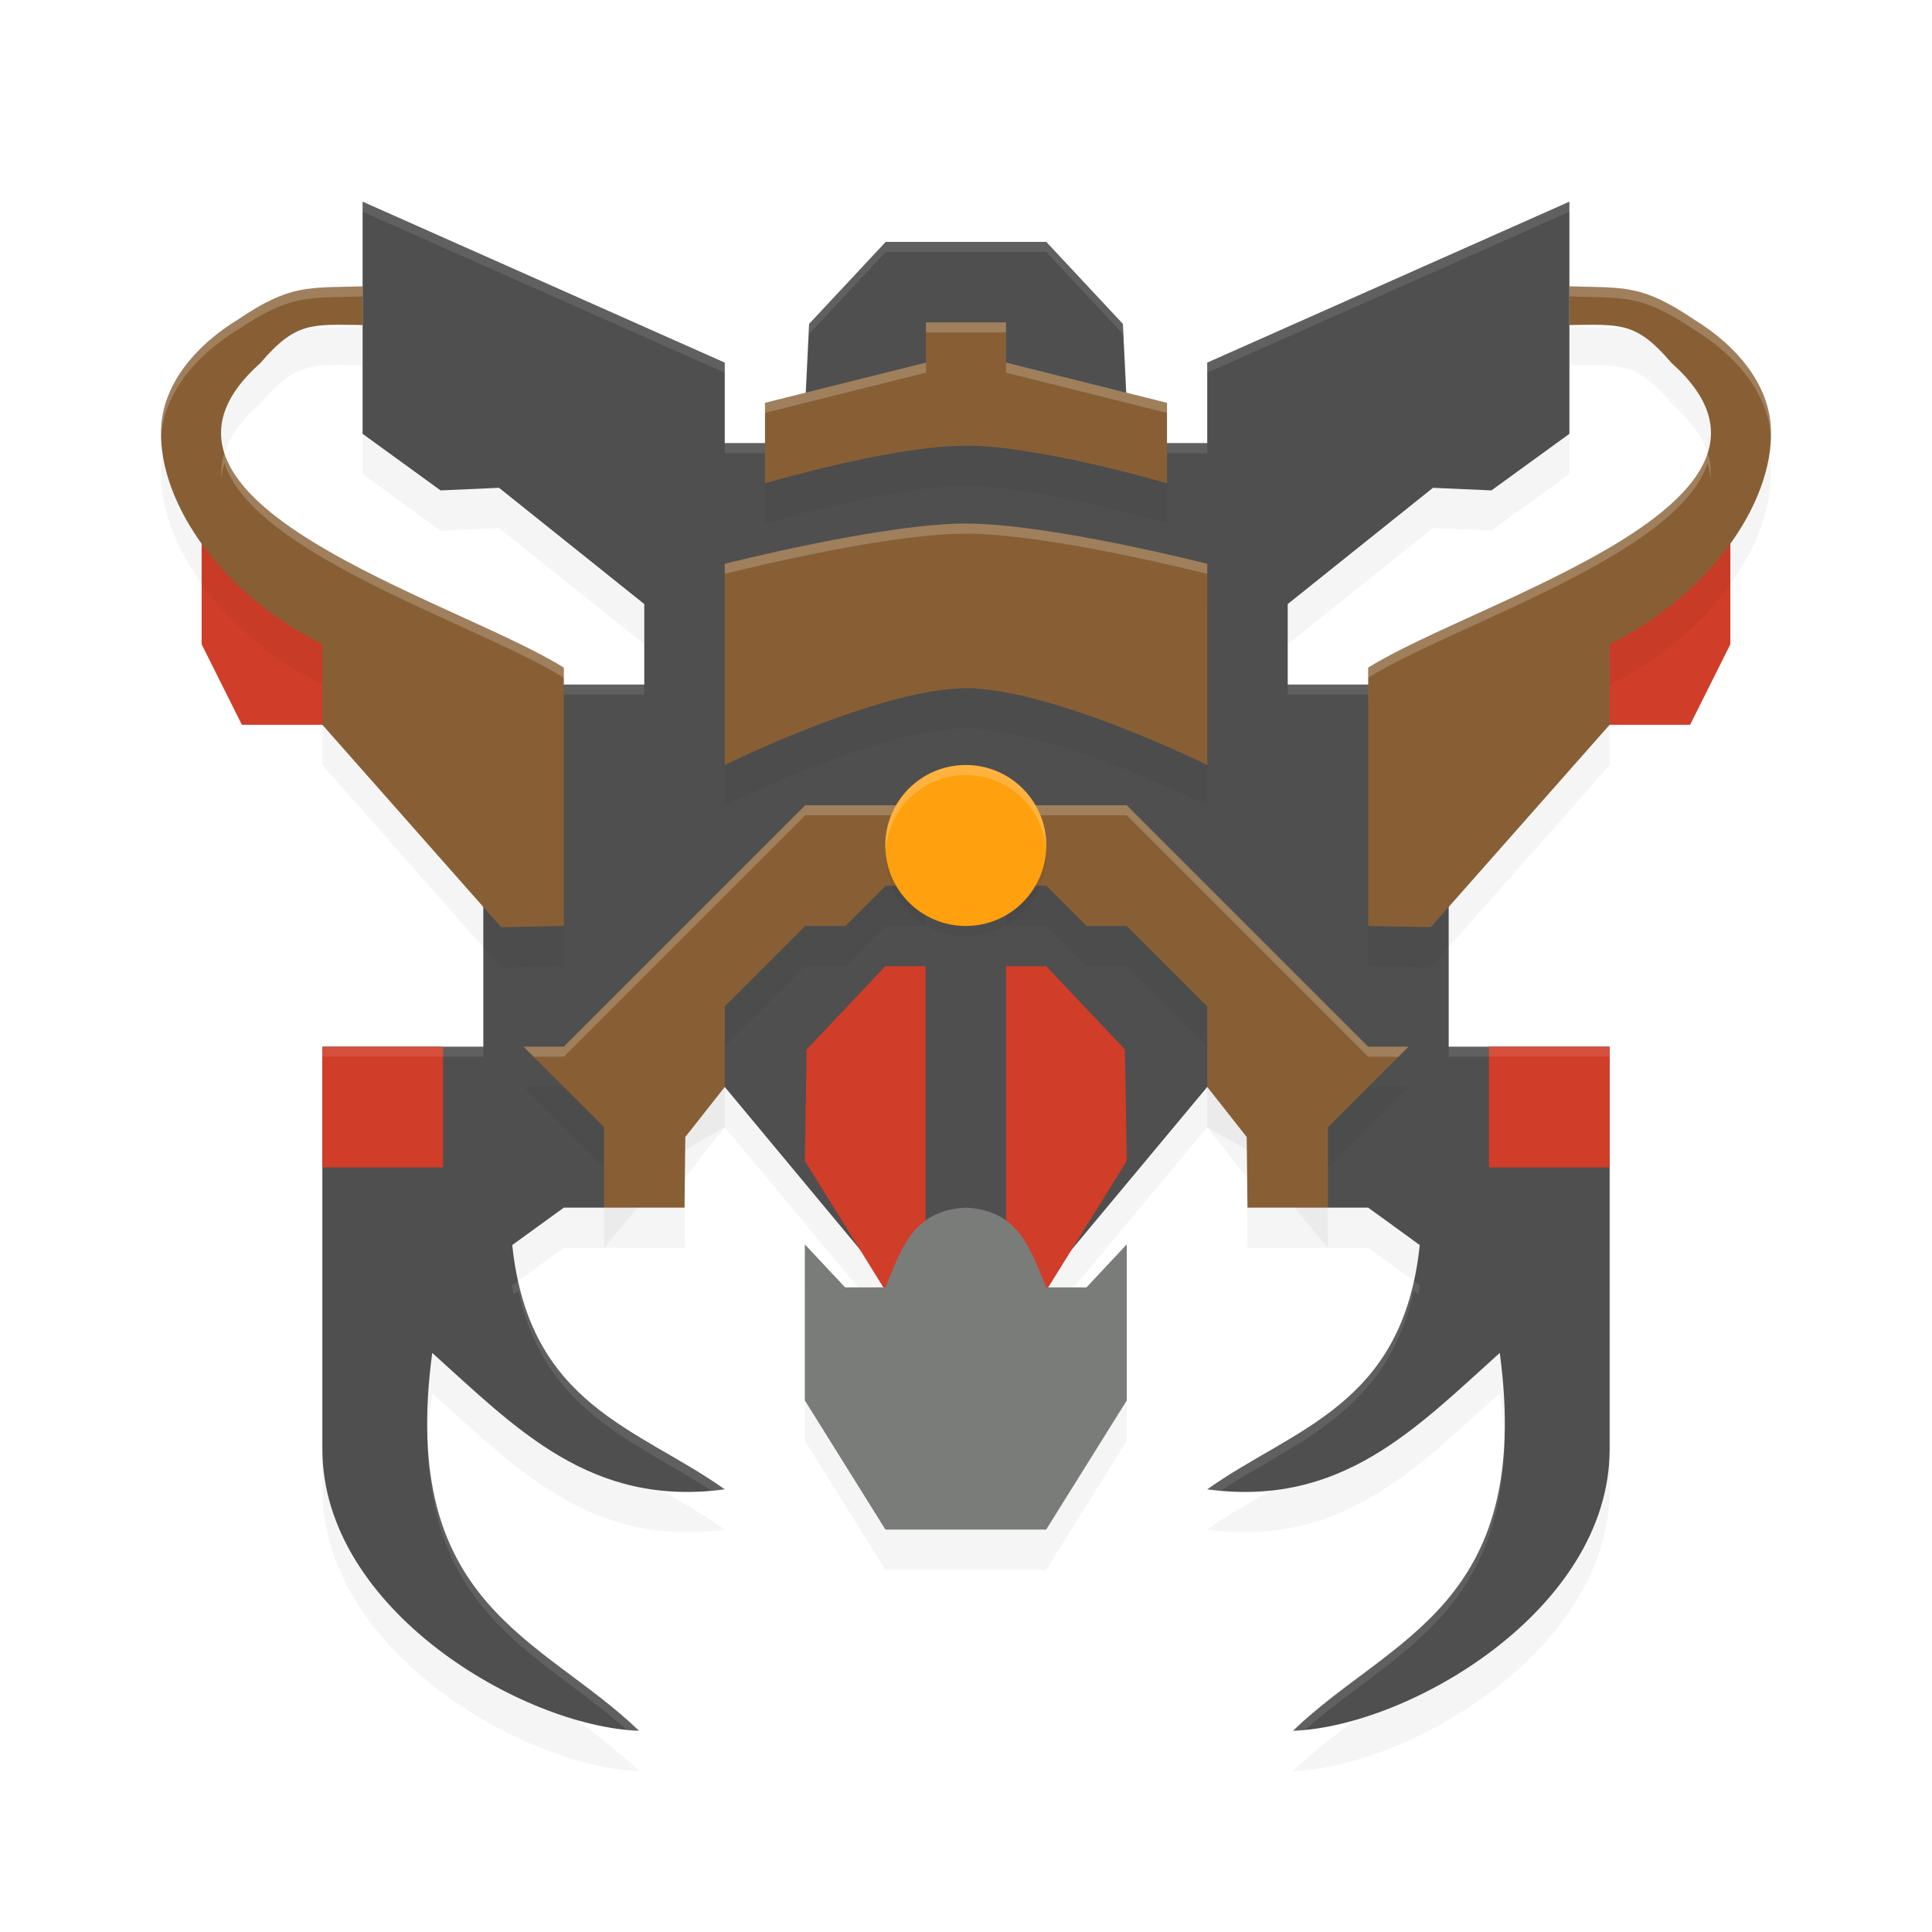 <?xml version="1.0" encoding="UTF-8" standalone="no"?>
<svg
   width="192"
   height="192"
   version="1"
   id="svg34"
   sodipodi:docname="games_opentyrian.svg"
   inkscape:version="1.1-rc (1:1.1+rc+202105232036+f4db50c7c1)"
   xmlns:inkscape="http://www.inkscape.org/namespaces/inkscape"
   xmlns:sodipodi="http://sodipodi.sourceforge.net/DTD/sodipodi-0.dtd"
   xmlns="http://www.w3.org/2000/svg"
   xmlns:svg="http://www.w3.org/2000/svg">
  <defs
     id="defs38">
    <filter
       inkscape:collect="always"
       style="color-interpolation-filters:sRGB"
       id="filter969"
       x="-0.053"
       y="-0.044"
       width="1.105"
       height="1.088">
      <feGaussianBlur
         inkscape:collect="always"
         stdDeviation="2.799"
         id="feGaussianBlur971" />
    </filter>
    <filter
       inkscape:collect="always"
       style="color-interpolation-filters:sRGB"
       id="filter973"
       x="-0.213"
       y="-0.213"
       width="1.425"
       height="1.425">
      <feGaussianBlur
         inkscape:collect="always"
         stdDeviation="2.835"
         id="feGaussianBlur975" />
    </filter>
    <filter
       inkscape:collect="always"
       style="color-interpolation-filters:sRGB"
       id="filter977"
       x="-0.043"
       y="-0.074"
       width="1.085"
       height="1.149">
      <feGaussianBlur
         inkscape:collect="always"
         stdDeviation="2.835"
         id="feGaussianBlur979" />
    </filter>
    <filter
       inkscape:collect="always"
       style="color-interpolation-filters:sRGB"
       id="filter981"
       x="-0.048"
       y="-0.048"
       width="1.096"
       height="1.096">
      <feGaussianBlur
         inkscape:collect="always"
         stdDeviation="0.32"
         id="feGaussianBlur983" />
    </filter>
  </defs>
  <sodipodi:namedview
     id="namedview36"
     pagecolor="#ffffff"
     bordercolor="#666666"
     borderopacity="1.0"
     inkscape:pageshadow="2"
     inkscape:pageopacity="0.0"
     inkscape:pagecheckerboard="0"
     showgrid="false"
     inkscape:zoom="1"
     inkscape:cx="103.5"
     inkscape:cy="98.5"
     inkscape:window-width="1920"
     inkscape:window-height="1019"
     inkscape:window-x="0"
     inkscape:window-y="34"
     inkscape:window-maximized="1"
     inkscape:current-layer="svg34" />
  <path
     style="fill:#d03d28;stroke-width:3.999"
     d="m 20.04,52.032 11.997,7.998 3.999,11.997 H 24.039 L 20.04,64.029 Z"
     id="path2" />
  <path
     style="opacity:0.2;stroke-width:3.999;filter:url(#filter973)"
     d="m 95.961,124.014 c -5.282,0.263 -6.409,4.171 -7.969,7.925 h -4.004 l -4.004,-4.278 v 15.511 l 8.008,12.833 h 7.969 0.039 7.969 l 8.008,-12.833 v -15.511 l -4.004,4.278 h -4.004 c -1.559,-3.754 -2.687,-7.662 -7.969,-7.925 -0.014,-7e-4 -0.025,6.8e-4 -0.039,0 z"
     id="path4" />
  <path
     style="opacity:0.2;stroke-width:3.999;filter:url(#filter969)"
     d="m 36.035,24.039 v 23.072 l 7.748,5.624 5.811,-0.258 14.434,11.552 v 7.998 H 48.032 V 108.017 H 32.036 v 39.99 c 0,15.996 19.995,27.594 31.468,27.993 -9.602,-9.274 -23.924,-12.353 -20.549,-37.553 8.351,7.512 15.756,15.355 29.071,13.559 -8.631,-6.129 -19.441,-8.297 -21.12,-24.275 l 5.124,-3.718 h 3.999 l 8.193,-9.826 3.804,-2.171 19.956,23.994 h 7.998 l 19.995,-23.994 3.804,2.171 8.193,9.826 h 3.999 l 5.124,3.718 c -1.679,15.978 -12.489,18.146 -21.12,24.275 13.315,1.796 20.72,-6.047 29.071,-13.559 3.375,25.2 -10.948,28.278 -20.549,37.553 11.474,-0.398 31.468,-11.997 31.468,-27.993 V 108.017 H 143.968 V 72.027 h -15.996 v -7.998 l 14.434,-11.552 5.811,0.258 7.748,-5.624 V 24.039 L 119.974,40.035 v 7.998 h -3.999 l -3.999,-3.999 -0.383,-7.842 -7.615,-8.154 h -7.959 -0.039 -7.959 l -7.615,8.154 -0.383,7.842 -3.999,3.999 h -3.999 v -7.998 z"
     id="path6" />
  <path
     style="fill:#4f4f4f;stroke-width:3.999"
     d="m 36.035,20.04 v 23.072 l 7.748,5.624 5.811,-0.258 14.434,11.552 v 7.998 H 48.032 V 104.019 H 32.036 v 39.99 c 0,15.996 19.995,27.594 31.468,27.993 -9.602,-9.274 -23.924,-12.353 -20.549,-37.553 8.351,7.512 15.756,15.355 29.071,13.559 -8.631,-6.129 -19.441,-8.297 -21.12,-24.275 l 5.124,-3.718 h 3.999 l 8.193,-9.826 3.804,-2.171 19.956,23.994 h 7.998 l 19.995,-23.994 3.804,2.171 8.193,9.826 h 3.999 l 5.124,3.718 c -1.679,15.978 -12.489,18.146 -21.12,24.275 13.315,1.796 20.72,-6.047 29.071,-13.559 3.375,25.2 -10.948,28.278 -20.549,37.553 11.474,-0.398 31.468,-11.997 31.468,-27.993 V 104.019 H 143.968 V 68.028 h -15.996 v -7.998 l 14.434,-11.552 5.811,0.258 7.748,-5.624 V 20.04 L 119.974,36.036 v 7.998 h -3.999 l -3.999,-3.999 -0.383,-7.842 -7.615,-8.154 h -7.959 -0.039 -7.959 l -7.615,8.154 -0.383,7.842 -3.999,3.999 h -3.999 v -7.998 z"
     id="path8" />
  <rect
     style="fill:#d03d28;stroke-width:3.999"
     width="11.997"
     height="11.997"
     x="32.037"
     y="104.019"
     id="rect10" />
  <rect
     style="fill:#d03d28;stroke-width:3.999"
     width="11.997"
     height="11.997"
     x="-159.964"
     y="104.019"
     transform="scale(-1,1)"
     id="rect12" />
  <path
     id="path14"
     style="opacity:0.1;fill:#ffffff;stroke-width:3.999"
     d="M 36.035 20.041 L 36.035 21.041 L 72.025 37.035 L 72.025 36.035 L 36.035 20.041 z M 155.965 20.041 L 119.975 36.035 L 119.975 37.035 L 155.965 21.041 L 155.965 20.041 z M 88.021 24.039 L 80.406 32.193 L 80.023 40.035 L 76.025 44.033 L 72.025 44.033 L 72.025 45.033 L 76.025 45.033 L 80.023 41.035 L 80.406 33.193 L 88.021 25.039 L 95.98 25.039 L 96.02 25.039 L 103.979 25.039 L 111.594 33.193 L 111.977 41.035 L 115.975 45.033 L 119.975 45.033 L 119.975 44.033 L 115.975 44.033 L 111.977 40.035 L 111.594 32.193 L 103.979 24.039 L 96.02 24.039 L 95.98 24.039 L 88.021 24.039 z M 48.031 68.027 L 48.031 69.027 L 64.027 69.027 L 64.027 68.027 L 48.031 68.027 z M 127.973 68.027 L 127.973 69.027 L 143.969 69.027 L 143.969 68.027 L 127.973 68.027 z M 32.035 104.018 L 32.035 105.018 L 48.031 105.018 L 48.031 104.018 L 32.035 104.018 z M 143.969 104.018 L 143.969 105.018 L 159.965 105.018 L 159.965 104.018 L 143.969 104.018 z M 51.508 127.293 L 50.906 127.73 C 50.939 128.046 50.991 128.335 51.031 128.641 L 51.508 128.293 C 54.179 140.353 63.026 143.113 70.691 148.137 C 71.13 148.103 71.57 148.069 72.025 148.008 C 64.088 142.371 54.334 140.052 51.508 127.293 z M 140.492 127.293 C 137.666 140.052 127.912 142.371 119.975 148.008 C 120.429 148.069 120.869 148.105 121.307 148.139 C 128.973 143.114 137.82 140.354 140.492 128.293 L 140.969 128.641 C 141.009 128.335 141.061 128.046 141.094 127.73 L 140.492 127.293 z M 42.518 143.406 C 42.469 144.491 42.465 145.521 42.49 146.514 C 42.489 145.824 42.485 145.138 42.518 144.406 C 43.306 160.752 54.094 164.626 62.307 171.91 C 62.713 171.951 63.117 171.988 63.504 172.002 C 55.185 163.967 43.345 160.555 42.518 143.406 z M 149.482 143.406 C 148.655 160.555 136.815 163.967 128.496 172.002 C 128.883 171.989 129.287 171.951 129.693 171.91 C 137.906 164.626 148.694 160.752 149.482 144.406 C 149.515 145.138 149.511 145.824 149.51 146.514 C 149.535 145.521 149.531 144.491 149.482 143.406 z " />
  <path
     style="fill:#d03d28;stroke-width:3.999"
     d="m 171.961,52.032 -11.997,7.998 -3.999,11.997 h 11.997 l 3.999,-7.998 z"
     id="path16" />
  <path
     style="opacity:0.2;stroke-width:3.999;filter:url(#filter977)"
     d="m 36.035,32.459 c -5.457,0.153 -7.204,-0.201 -12.348,3.273 -4.32,2.637 -7.303,6.356 -7.646,10.435 -0.583,6.916 5.206,16.449 15.996,21.862 v 7.998 L 49.805,96.138 56.03,96.021 V 70.347 C 45.101,63.527 10.389,53.858 25.889,40.066 c 3.51,-4.112 5.055,-3.819 10.146,-3.765 z m 119.93,0 v 3.843 c 5.09,-0.055 6.636,-0.347 10.146,3.765 15.5,13.792 -19.212,23.461 -30.141,30.281 V 96.021 l 6.225,0.117 17.769,-20.112 v -7.998 c 10.79,-5.413 16.579,-14.946 15.996,-21.862 -0.344,-4.078 -3.326,-7.798 -7.646,-10.435 -5.144,-3.474 -6.891,-3.119 -12.348,-3.273 z m -63.944,3.577 v 3.999 l -15.996,3.999 v 7.998 c 0,0 12.486,-3.708 19.956,-3.749 0.012,4.8e-5 0.027,-6.8e-5 0.039,0 7.47,0.041 19.956,3.749 19.956,3.749 V 44.034 L 99.979,40.035 v -3.999 h -3.96 -0.039 z m 3.96,19.995 c -8.288,0.002 -23.955,3.999 -23.955,3.999 v 19.995 c 0,0 15.233,-7.549 23.955,-7.639 0.012,9.2e-5 0.027,-1.24e-4 0.039,0 8.722,0.089 23.955,7.639 23.955,7.639 V 60.03 c 0,0 -15.667,-3.997 -23.955,-3.999 -0.012,-4e-6 -0.027,-1.2e-5 -0.039,0 z M 80.024,84.024 56.03,108.017 h -3.999 l 7.998,7.998 v 7.998 h 7.998 l 0.078,-7.022 3.921,-4.975 v -7.998 l 7.998,-7.998 h 3.999 l 3.999,-3.999 h 3.999 l -0.234,-7.998 z m 20.19,0 -0.234,7.998 h 3.999 l 3.999,3.999 h 3.999 l 7.998,7.998 v 7.998 l 3.921,4.975 0.078,7.022 h 7.998 v -7.998 l 7.998,-7.998 h -3.999 L 111.976,84.024 Z"
     id="path18" />
  <path
     style="fill:#885f35;stroke-width:3.999"
     d="m 36.035,28.46 c -5.457,0.153 -7.204,-0.201 -12.348,3.273 -4.32,2.637 -7.303,6.356 -7.646,10.435 -0.583,6.916 5.206,16.449 15.996,21.862 v 7.998 l 17.769,20.112 6.225,-0.117 V 66.349 C 45.101,59.528 10.389,49.859 25.889,36.067 29.399,31.955 30.945,32.248 36.035,32.303 Z m 119.93,0 v 3.843 c 5.09,-0.055 6.636,-0.347 10.146,3.765 15.5,13.792 -19.212,23.461 -30.141,30.281 v 25.673 l 6.225,0.117 17.769,-20.112 v -7.998 c 10.79,-5.413 16.579,-14.946 15.996,-21.862 -0.344,-4.078 -3.326,-7.798 -7.646,-10.435 -5.144,-3.474 -6.891,-3.119 -12.348,-3.273 z m -63.944,3.577 v 3.999 l -15.996,3.999 v 7.998 c 0,0 12.486,-3.708 19.956,-3.749 0.012,4.8e-5 0.027,-6.8e-5 0.039,0 7.47,0.041 19.956,3.749 19.956,3.749 V 40.035 L 99.979,36.036 v -3.999 h -3.96 -0.039 z m 3.96,19.995 c -8.288,0.002 -23.955,3.999 -23.955,3.999 v 19.995 c 0,0 15.233,-7.549 23.955,-7.639 0.012,9.2e-5 0.027,-1.24e-4 0.039,0 8.722,0.089 23.955,7.639 23.955,7.639 V 56.031 c 0,0 -15.667,-3.997 -23.955,-3.999 -0.012,-4e-6 -0.027,-1.2e-5 -0.039,0 z M 80.024,80.025 56.03,104.019 h -3.999 l 7.998,7.998 v 7.998 h 7.998 l 0.078,-7.022 3.921,-4.975 v -7.998 l 7.998,-7.998 h 3.999 l 3.999,-3.999 h 3.999 l -0.234,-7.998 z m 20.19,0 -0.234,7.998 h 3.999 l 3.999,3.999 h 3.999 l 7.998,7.998 v 7.998 l 3.921,4.975 0.078,7.022 h 7.998 v -7.998 l 7.998,-7.998 h -3.999 L 111.976,80.025 Z"
     id="path20" />
  <path
     id="path22"
     style="opacity:0.2;fill:#ffffff;stroke-width:3.999"
     d="M 36.035 28.459 C 30.578 28.612 28.832 28.259 23.688 31.732 C 19.367 34.369 16.385 38.089 16.041 42.168 C 15.998 42.679 16.001 43.206 16.035 43.744 C 16.04 43.553 16.025 43.355 16.041 43.168 C 16.385 39.089 19.367 35.369 23.688 32.732 C 28.832 29.259 30.578 29.612 36.035 29.459 L 36.035 28.459 z M 155.965 28.459 L 155.965 29.459 C 161.422 29.612 163.168 29.259 168.312 32.732 C 172.633 35.369 175.615 39.089 175.959 43.168 C 175.975 43.355 175.96 43.553 175.965 43.744 C 175.999 43.206 176.002 42.679 175.959 42.168 C 175.615 38.089 172.633 34.369 168.312 31.732 C 163.168 28.259 161.422 28.612 155.965 28.459 z M 92.021 32.037 L 92.021 33.037 L 95.98 33.037 L 96.02 33.037 L 99.979 33.037 L 99.979 32.037 L 96.02 32.037 L 95.98 32.037 L 92.021 32.037 z M 92.021 36.035 L 76.025 40.035 L 76.025 41.035 L 92.021 37.035 L 92.021 36.035 z M 99.979 36.035 L 99.979 37.035 L 115.975 41.035 L 115.975 40.035 L 99.979 36.035 z M 22.305 45.01 C 22.023 45.87 21.946 46.712 22.014 47.537 C 22.054 47.034 22.136 46.526 22.305 46.01 C 25.228 55.188 47.635 62.109 56.029 67.348 L 56.029 66.348 C 47.635 61.109 25.228 54.188 22.305 45.01 z M 169.695 45.01 C 166.772 54.188 144.365 61.109 135.971 66.348 L 135.971 67.348 C 144.365 62.109 166.772 55.188 169.695 46.01 C 169.864 46.526 169.946 47.034 169.986 47.537 C 170.054 46.712 169.977 45.87 169.695 45.01 z M 95.98 52.031 C 87.692 52.034 72.025 56.031 72.025 56.031 L 72.025 57.031 C 72.025 57.031 87.692 53.034 95.98 53.031 C 95.992 53.031 96.008 53.031 96.02 53.031 C 104.308 53.034 119.975 57.031 119.975 57.031 L 119.975 56.031 C 119.975 56.031 104.308 52.034 96.02 52.031 C 96.008 52.031 95.992 52.031 95.98 52.031 z M 80.023 80.025 L 56.029 104.018 L 52.031 104.018 L 53.031 105.018 L 56.029 105.018 L 80.023 81.025 L 91.787 81.025 L 91.992 88.023 L 92.021 88.023 L 91.787 80.025 L 80.023 80.025 z M 100.213 80.025 L 99.979 88.023 L 100.008 88.023 L 100.213 81.025 L 111.977 81.025 L 135.971 105.018 L 138.969 105.018 L 139.969 104.018 L 135.971 104.018 L 111.977 80.025 L 100.213 80.025 z " />
  <path
     style="fill:#d03d28;stroke-width:3.999"
     d="m 87.99,96.021 -7.826,8.271 -0.18,11.075 10.255,16.519 5.717,0.125 h 0.047 l 5.717,-0.125 10.255,-16.519 -0.18,-11.075 -7.826,-8.271 h -3.991 v 27.993 h -7.998 v -27.993 z"
     id="path24" />
  <path
     style="fill:#7a7c7a;stroke-width:3.999"
     d="m 95.961,120.015 c -5.282,0.263 -6.409,4.171 -7.969,7.925 h -4.004 l -4.004,-4.278 v 15.511 l 8.008,12.833 h 7.969 0.039 7.969 l 8.008,-12.833 v -15.511 l -4.004,4.278 h -4.004 c -1.559,-3.754 -2.687,-7.662 -7.969,-7.925 -0.014,-7e-4 -0.025,6.8e-4 -0.039,0 z"
     id="path26" />
  <circle
     style="opacity:0.2;stroke-width:3.999;filter:url(#filter981)"
     cx="95.98"
     cy="85.023"
     r="7.998"
     id="circle28" />
  <circle
     style="fill:#ffa00e;stroke-width:3.999"
     cx="95.98"
     cy="84.024"
     r="7.998"
     id="circle30" />
  <path
     id="path32"
     style="opacity:0.2;fill:#ffffff;stroke-width:3.999"
     d="M 95.98 76.025 A 7.998 7.998 0 0 0 87.982 84.023 A 7.998 7.998 0 0 0 88.016 84.531 A 7.998 7.998 0 0 1 95.98 77.025 A 7.998 7.998 0 0 1 103.953 84.412 A 7.998 7.998 0 0 0 103.979 84.023 A 7.998 7.998 0 0 0 95.98 76.025 z " />
</svg>
